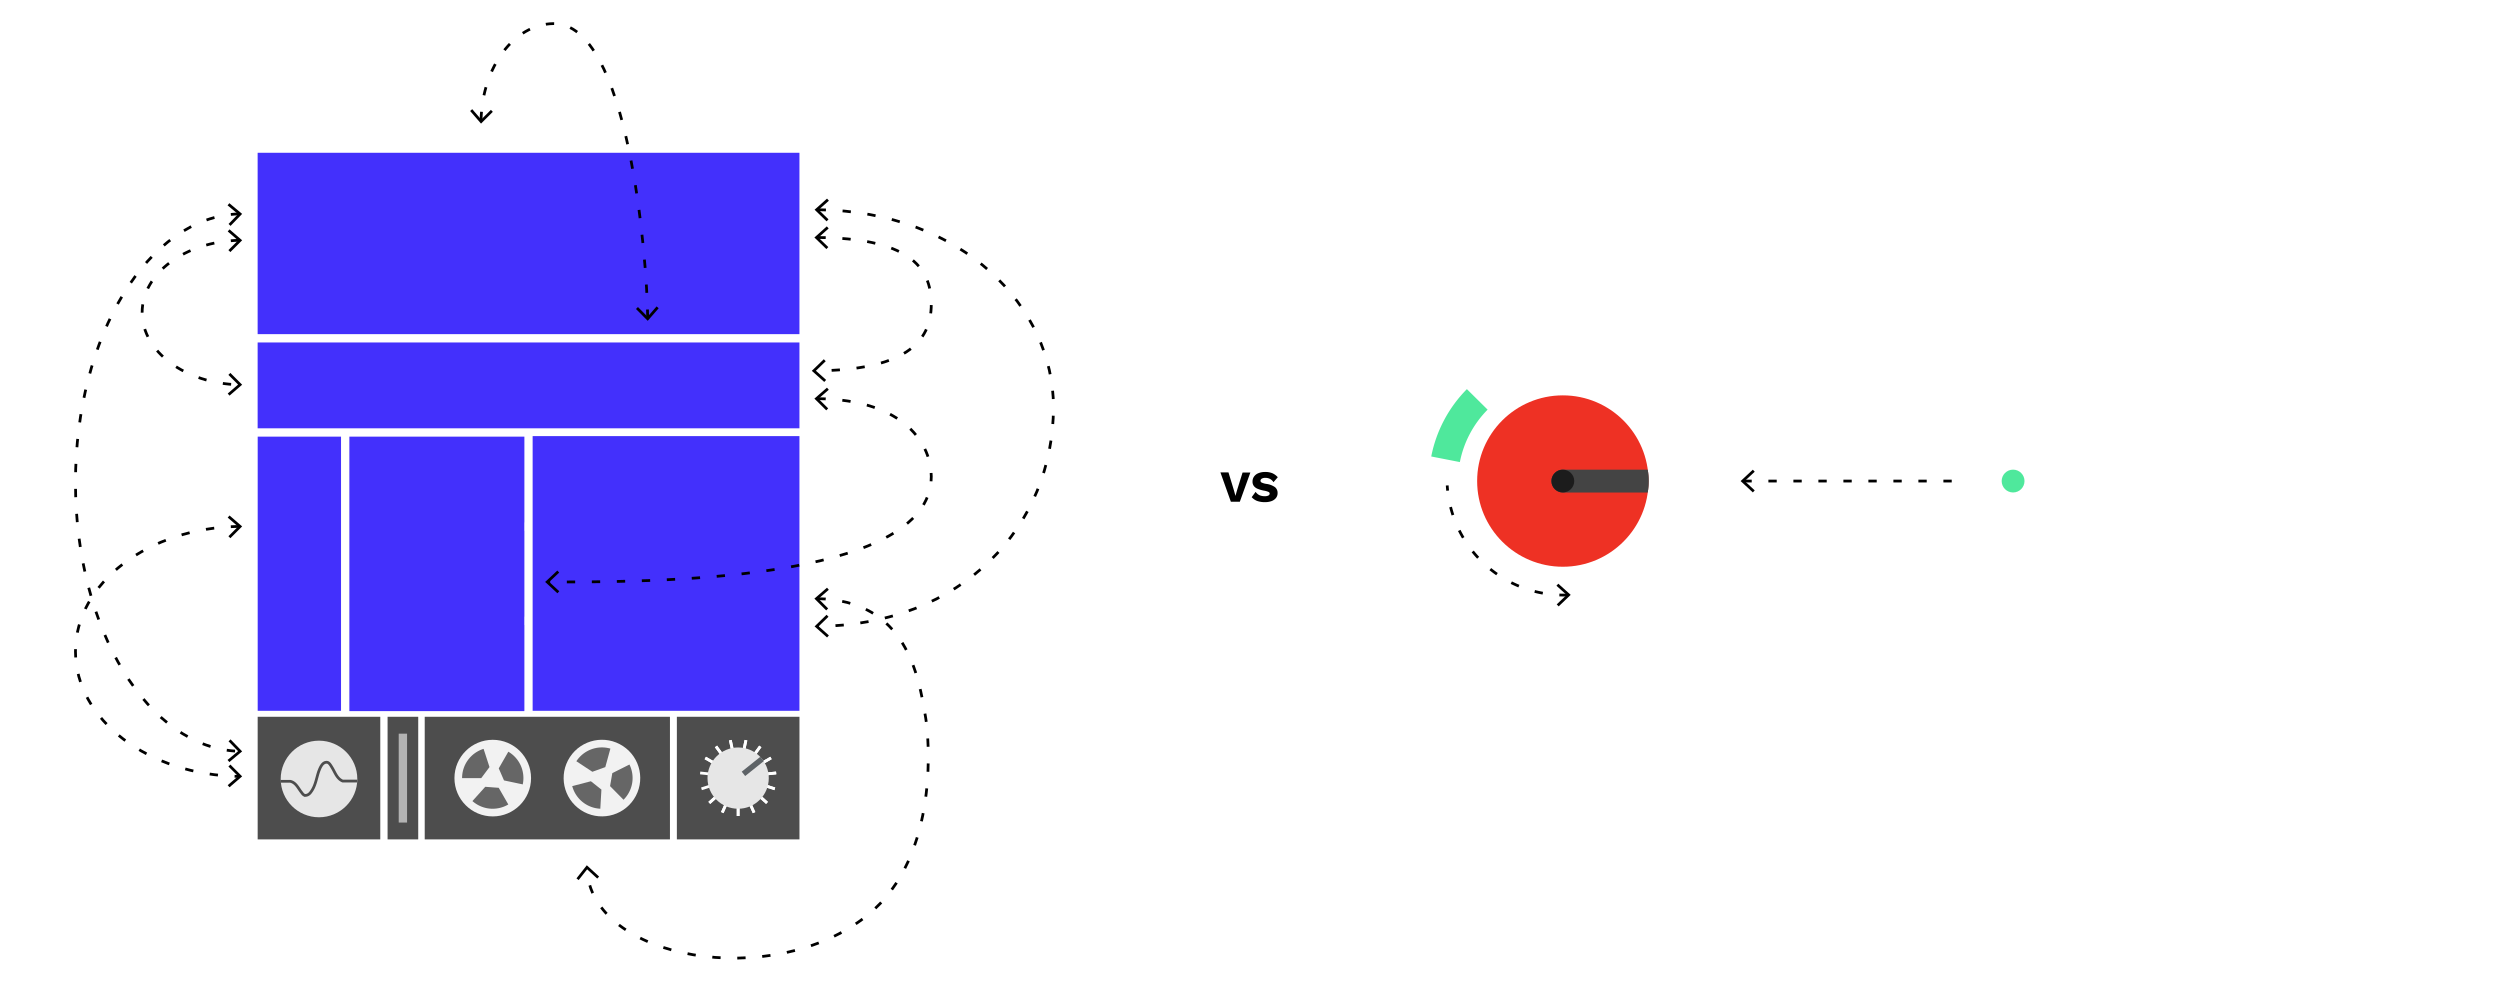 <svg xmlns="http://www.w3.org/2000/svg" viewBox="0 0 900 356"><defs><style>.dfbafdf6-4178-4d69-b91f-5757ad7ba1ae{fill:#ee3124;}.c4ff9a0f-ddf8-4f53-ab3f-916a0227595f{fill:#444;}.\32 69d0dcb-672a-4979-8d1e-72e658ee9c97{fill:#1c1c1c;}.\31 a1e2c01-9c81-4a22-b1cd-bf9895ba7879,.\34 dc3cbaf-e8fb-4131-b0f3-b1868a69b0c2,.\35 cca2206-cf7a-4353-8694-7f0037776f11,.\38 c237c5a-59d5-4d52-b280-42d3d65640a0,.\39 458fb19-06fa-426b-ad54-c7b62b6f3e95,.b2055691-c81d-4a79-8935-a72fb5641e8f{fill:none;stroke-miterlimit:10;}.\34 dc3cbaf-e8fb-4131-b0f3-b1868a69b0c2{stroke:#4fe89c;stroke-width:10.5px;}.\39 458fb19-06fa-426b-ad54-c7b62b6f3e95{stroke:#000;stroke-dasharray:3 6;}.\34 d490c98-d97e-4747-9d10-fe0a47b088ca{fill:#4fe89c;}.c3b351ba-3e1b-4ee0-a6bd-4e1588562cc9{fill:#4d4d4d;}.\38 c237c5a-59d5-4d52-b280-42d3d65640a0{stroke:#fff;}.bd68ad0a-8b91-4a9a-82f5-a5ec45bf72d2{fill:#e6e6e6;}.\31 a1e2c01-9c81-4a22-b1cd-bf9895ba7879{stroke:#5e6367;stroke-width:2px;}.a1d97236-5c38-4cf4-8649-1d7f678ee669{fill:#f2f2f2;}.\37 0d11d26-321d-4fb0-9a22-8d68a8b67b7f{fill:#666;}.\35 cca2206-cf7a-4353-8694-7f0037776f11{stroke:#4d4d4d;}.b2055691-c81d-4a79-8935-a72fb5641e8f{stroke:#b3b3b3;stroke-width:3px;}.ab319cd7-50f4-48bb-bc03-a3cf8d7500c9{fill:#4330fc;}</style></defs><title>Artboard 1 copy 7</title><g id="d3a14846-1340-480c-ae2d-8865d80cab34" data-name="Layer 1"><path d="M446.34,180.62h-3.23l-3.76-10.56h2.9l1.94,6.38.58,2.08.56-2,2-6.42h2.8Z"/><path d="M458,170.34a5.62,5.62,0,0,1,2,1.46l-1.55,1.79a3.42,3.42,0,0,0-1.24-1.18,3.61,3.61,0,0,0-1.7-.38,2.36,2.36,0,0,0-1.28.29.88.88,0,0,0-.45.77.73.73,0,0,0,.47.65,6.14,6.14,0,0,0,1.61.46,7,7,0,0,1,3.13,1.17,2.64,2.64,0,0,1,.94,2.16,2.74,2.74,0,0,1-.58,1.74,3.57,3.57,0,0,1-1.59,1.12,6.46,6.46,0,0,1-2.3.38,8.07,8.07,0,0,1-2.91-.44,5,5,0,0,1-1.94-1.35l1.41-1.92a3.56,3.56,0,0,0,1.41,1.22,4.6,4.6,0,0,0,1.89.35,2.76,2.76,0,0,0,1.32-.25.78.78,0,0,0,.44-.71c0-.25-.16-.45-.47-.6a6.73,6.73,0,0,0-1.58-.44,11.72,11.72,0,0,1-2.25-.65,3.3,3.3,0,0,1-1.38-1,2.61,2.61,0,0,1-.49-1.63,3.07,3.07,0,0,1,.54-1.78,3.5,3.5,0,0,1,1.57-1.22,6.2,6.2,0,0,1,2.44-.44A6.62,6.62,0,0,1,458,170.34Z"/><circle class="dfbafdf6-4178-4d69-b91f-5757ad7ba1ae" cx="562.62" cy="173.18" r="30.85"/><path class="c4ff9a0f-ddf8-4f53-ab3f-916a0227595f" d="M593.2,169.07a30.23,30.23,0,0,1,0,8.23"/><path class="c4ff9a0f-ddf8-4f53-ab3f-916a0227595f" d="M593.2,169.07H562.62a4.11,4.11,0,1,0,0,8.23H593.2a30.23,30.23,0,0,0,0-8.23Z"/><circle class="269d0dcb-672a-4979-8d1e-72e658ee9c97" cx="562.62" cy="173.18" r="4.11"/><path class="4dc3cbaf-e8fb-4131-b0f3-b1868a69b0c2" d="M520.4,165.34a42.13,42.13,0,0,1,11.41-21.56"/><path class="9458fb19-06fa-426b-ad54-c7b62b6f3e95" d="M564.37,214.2A42,42,0,0,1,521,174.76"/><polygon points="560.99 210.13 560.32 210.87 563.98 214.17 560.42 217.58 561.12 218.3 565.45 214.15 560.99 210.13"/><line class="9458fb19-06fa-426b-ad54-c7b62b6f3e95" x1="702.62" y1="173.18" x2="627.71" y2="173.18"/><polygon points="631.02 169.09 631.7 169.82 628.09 173.18 631.7 176.54 631.02 177.27 626.62 173.18 631.02 169.09"/><circle class="4d490c98-d97e-4747-9d10-fe0a47b088ca" cx="724.71" cy="173.18" r="4.11"/><rect class="c3b351ba-3e1b-4ee0-a6bd-4e1588562cc9" x="243.66" y="258.05" width="44.14" height="44.14" transform="translate(531.47 560.23) rotate(180)"/><rect class="c3b351ba-3e1b-4ee0-a6bd-4e1588562cc9" x="92.77" y="258.05" width="44.14" height="44.14" transform="translate(229.67 560.23) rotate(180)"/><rect class="c3b351ba-3e1b-4ee0-a6bd-4e1588562cc9" x="139.53" y="258.05" width="11.03" height="44.14" transform="translate(290.09 560.23) rotate(180)"/><rect class="c3b351ba-3e1b-4ee0-a6bd-4e1588562cc9" x="152.91" y="258.05" width="88.28" height="44.14" transform="translate(394.09 560.23) rotate(180)"/><line class="8c237c5a-59d5-4d52-b280-42d3d65640a0" x1="267.59" y1="270.96" x2="268.54" y2="266.47"/><line class="8c237c5a-59d5-4d52-b280-42d3d65640a0" x1="262.92" y1="266.47" x2="263.88" y2="270.96"/><line class="8c237c5a-59d5-4d52-b280-42d3d65640a0" x1="263.88" y1="270.96" x2="262.92" y2="266.47"/><line class="8c237c5a-59d5-4d52-b280-42d3d65640a0" x1="257.76" y1="268.72" x2="260.46" y2="272.44"/><line class="8c237c5a-59d5-4d52-b280-42d3d65640a0" x1="253.91" y1="272.87" x2="257.89" y2="275.17"/><line class="8c237c5a-59d5-4d52-b280-42d3d65640a0" x1="260.46" y1="272.44" x2="257.76" y2="268.72"/><line class="8c237c5a-59d5-4d52-b280-42d3d65640a0" x1="257.89" y1="275.17" x2="253.91" y2="272.87"/><line class="8c237c5a-59d5-4d52-b280-42d3d65640a0" x1="252.05" y1="278.26" x2="256.62" y2="278.74"/><line class="8c237c5a-59d5-4d52-b280-42d3d65640a0" x1="274.56" y1="282.56" x2="278.93" y2="283.98"/><line class="8c237c5a-59d5-4d52-b280-42d3d65640a0" x1="279.42" y1="278.26" x2="274.84" y2="278.74"/><line class="8c237c5a-59d5-4d52-b280-42d3d65640a0" x1="273.57" y1="275.17" x2="277.56" y2="272.87"/><line class="8c237c5a-59d5-4d52-b280-42d3d65640a0" x1="273.71" y1="268.72" x2="271" y2="272.44"/><line class="8c237c5a-59d5-4d52-b280-42d3d65640a0" x1="268.54" y1="266.47" x2="267.59" y2="270.96"/><line class="8c237c5a-59d5-4d52-b280-42d3d65640a0" x1="271" y1="272.44" x2="273.71" y2="268.72"/><line class="8c237c5a-59d5-4d52-b280-42d3d65640a0" x1="274.84" y1="278.74" x2="279.42" y2="278.26"/><line class="8c237c5a-59d5-4d52-b280-42d3d65640a0" x1="277.56" y1="272.87" x2="273.57" y2="275.17"/><line class="8c237c5a-59d5-4d52-b280-42d3d65640a0" x1="269.58" y1="288.33" x2="271.45" y2="292.53"/><line class="8c237c5a-59d5-4d52-b280-42d3d65640a0" x1="276.12" y1="289.04" x2="272.7" y2="285.97"/><line class="8c237c5a-59d5-4d52-b280-42d3d65640a0" x1="271.45" y1="292.53" x2="269.58" y2="288.33"/><line class="8c237c5a-59d5-4d52-b280-42d3d65640a0" x1="265.73" y1="289.17" x2="265.73" y2="293.76"/><line class="8c237c5a-59d5-4d52-b280-42d3d65640a0" x1="278.93" y1="283.98" x2="274.56" y2="282.56"/><line class="8c237c5a-59d5-4d52-b280-42d3d65640a0" x1="272.7" y1="285.97" x2="276.12" y2="289.04"/><line class="8c237c5a-59d5-4d52-b280-42d3d65640a0" x1="265.73" y1="293.76" x2="265.73" y2="289.17"/><line class="8c237c5a-59d5-4d52-b280-42d3d65640a0" x1="261.89" y1="288.33" x2="260.02" y2="292.53"/><line class="8c237c5a-59d5-4d52-b280-42d3d65640a0" x1="256.91" y1="282.56" x2="252.53" y2="283.98"/><line class="8c237c5a-59d5-4d52-b280-42d3d65640a0" x1="255.35" y1="289.04" x2="258.77" y2="285.97"/><line class="8c237c5a-59d5-4d52-b280-42d3d65640a0" x1="260.02" y1="292.53" x2="261.89" y2="288.33"/><line class="8c237c5a-59d5-4d52-b280-42d3d65640a0" x1="258.77" y1="285.97" x2="255.35" y2="289.04"/><circle class="bd68ad0a-8b91-4a9a-82f5-a5ec45bf72d2" cx="265.73" cy="280.12" r="11.03"/><line class="1a1e2c01-9c81-4a22-b1cd-bf9895ba7879" x1="274.34" y1="273.22" x2="267.64" y2="278.59"/><circle class="a1d97236-5c38-4cf4-8649-1d7f678ee669" cx="177.39" cy="280.12" r="13.79"/><path class="70d11d26-321d-4fb0-9a22-8d68a8b67b7f" d="M181.44,280.95l6.75,1.43A11,11,0,0,0,183,270.61l-3.45,6"/><path class="70d11d26-321d-4fb0-9a22-8d68a8b67b7f" d="M176.22,276.15l-2.13-6.56a11,11,0,0,0-7.74,10.53h6.9"/><path class="70d11d26-321d-4fb0-9a22-8d68a8b67b7f" d="M174.69,283.25l-4.62,5.13a11,11,0,0,0,7.31,2.77,11.18,11.18,0,0,0,1.28-.08,11,11,0,0,0,4.33-1.46l-3.45-6"/><circle class="a1d97236-5c38-4cf4-8649-1d7f678ee669" cx="216.7" cy="280.12" r="13.79" transform="translate(-136.42 307.19) rotate(-56.66)"/><path class="70d11d26-321d-4fb0-9a22-8d68a8b67b7f" d="M219.62,283l4.85,4.91a11,11,0,0,0,2.13-12.68l-6.17,3.1"/><path class="70d11d26-321d-4fb0-9a22-8d68a8b67b7f" d="M217.91,276.16l1.83-6.66a11,11,0,0,0-12.25,4.55l5.76,3.79"/><path class="70d11d26-321d-4fb0-9a22-8d68a8b67b7f" d="M212.72,281.25,206,283a11,11,0,0,0,4.58,6.34,11.18,11.18,0,0,0,1.11.64,11,11,0,0,0,4.42,1.16l.4-6.89"/><circle class="bd68ad0a-8b91-4a9a-82f5-a5ec45bf72d2" cx="114.84" cy="280.43" r="13.79"/><path class="5cca2206-cf7a-4353-8694-7f0037776f11" d="M101,281.27h3.48c2.1.46,2.86,2.52,4.08,4,.38.53.84,1.15,1.45,1.07a2.18,2.18,0,0,0,.94-.28,2.83,2.83,0,0,0,.72-.61,8.52,8.52,0,0,0,.8-1.15c1.2-2,1.51-4.37,2.27-6.59.53-1.38,1.3-3.36,2.9-3.29.84,0,1.38,1.07,1.91,1.91,1.07,1.76,1.76,4,3.81,4.85.62,0,1.19,0,1.72,0h3.48"/><line class="b2055691-c81d-4a79-8935-a72fb5641e8f" x1="145.04" y1="264.12" x2="145.04" y2="296.12"/><polygon class="ab319cd7-50f4-48bb-bc03-a3cf8d7500c9" points="92.75 55 92.75 120.29 92.77 120.29 122.77 120.29 125.77 120.29 155.78 120.29 158.78 120.29 188.78 120.29 191.78 120.29 221.79 120.29 224.79 120.29 254.8 120.29 287.8 120.29 287.8 86.39 287.8 55.49 287.8 55 92.75 55"/><polygon class="ab319cd7-50f4-48bb-bc03-a3cf8d7500c9" points="254.8 123.29 224.79 123.29 221.79 123.29 191.78 123.29 188.78 123.29 158.78 123.29 155.78 123.29 125.77 123.29 122.77 123.29 92.77 123.29 92.75 123.29 92.75 154.19 92.77 154.19 122.77 154.19 125.77 154.19 155.78 154.19 158.78 154.19 188.78 154.19 191.78 154.19 221.79 154.19 224.79 154.19 254.8 154.19 287.8 154.19 287.8 123.29 254.8 123.29"/><polygon class="ab319cd7-50f4-48bb-bc03-a3cf8d7500c9" points="92.77 191.09 92.77 221.99 92.77 224.99 92.77 240 92.77 255.89 122.77 255.89 122.77 240 122.77 224.99 122.77 221.99 122.77 191.09 122.77 157.19 92.77 157.19 92.77 191.09"/><polygon class="ab319cd7-50f4-48bb-bc03-a3cf8d7500c9" points="188.78 188.09 188.78 157.19 188.75 157.19 158.78 157.19 125.77 157.19 125.77 191.09 125.77 221.99 125.77 224.99 125.77 255.89 125.77 256 188.75 256 188.75 255.89 188.78 255.89 188.78 224.99 188.75 224.99 188.75 221.99 188.78 221.99 188.78 191.09 188.75 191.09 188.75 188.09 188.78 188.09"/><polygon class="ab319cd7-50f4-48bb-bc03-a3cf8d7500c9" points="191.75 157 191.75 255.89 191.78 255.89 221.79 255.89 224.79 255.89 254.8 255.89 287.8 255.89 287.8 221.99 287.8 191.09 287.8 188.09 287.8 157.19 287.8 157 191.75 157"/><path class="9458fb19-06fa-426b-ad54-c7b62b6f3e95" d="M86.09,189.51c-32.64.43-58.92,20.41-58.92,45s26.28,44.56,58.92,45"/><polygon points="82.63 185.58 81.97 186.34 85.71 189.55 82.23 193.04 82.94 193.75 87.17 189.5 82.63 185.58"/><polygon points="82.63 283.42 81.97 282.66 85.71 279.44 82.23 275.95 82.94 275.25 87.17 279.5 82.63 283.42"/><path class="9458fb19-06fa-426b-ad54-c7b62b6f3e95" d="M86.09,77c-32.64.93-58.92,43.88-58.92,96.73s26.28,95.8,58.92,96.73"/><polygon points="82.57 73.15 81.92 73.92 85.71 77.08 82.28 80.62 83 81.32 87.17 77 82.57 73.15"/><polygon points="82.57 274.35 81.92 273.58 85.71 270.42 82.28 266.88 83 266.18 87.17 270.5 82.57 274.35"/><path class="9458fb19-06fa-426b-ad54-c7b62b6f3e95" d="M86.09,86.51c-19.38.41-34.92,11.89-34.92,26s15.53,25.57,34.91,26"/><polygon points="82.63 82.57 81.98 83.33 85.71 86.55 82.22 90.04 82.93 90.75 87.17 86.5 82.63 82.57"/><polygon points="82.63 142.43 81.98 141.67 85.71 138.45 82.22 134.96 82.93 134.25 87.17 138.5 82.63 142.43"/><path class="9458fb19-06fa-426b-ad54-c7b62b6f3e95" d="M233.17,114.42c-.22-21.78-7-106.41-34-105.92-14.09.26-25.57,15.54-26,34.91"/><polygon points="237.12 110.97 236.37 110.31 233.13 114.03 229.66 110.53 228.95 111.24 233.18 115.5 237.12 110.97"/><polygon points="169.25 39.96 170 39.3 173.23 43.03 176.72 39.55 177.42 40.26 173.17 44.5 169.25 39.96"/><path class="9458fb19-06fa-426b-ad54-c7b62b6f3e95" d="M294.26,85.5c32.25.22,41,10.15,41,24s-9.65,23.78-41.92,24"/><polygon points="297.49 89.67 298.19 88.95 294.64 85.53 298.32 82.24 297.65 81.5 293.18 85.5 297.49 89.67"/><polygon points="296.57 129.32 297.26 130.04 293.72 133.47 297.4 136.76 296.73 137.5 292.25 133.5 296.57 129.32"/><path class="9458fb19-06fa-426b-ad54-c7b62b6f3e95" d="M294.26,143.51c32.25.37,41,17.12,41,28,0,38.59-103.62,38-137.92,38"/><polygon points="297.44 147.73 298.14 147.02 294.64 143.55 298.36 140.31 297.7 139.56 293.18 143.5 297.44 147.73"/><polygon points="200.64 205.4 201.32 206.13 197.72 209.5 201.34 212.85 200.66 213.58 196.25 209.5 200.64 205.4"/><path class="9458fb19-06fa-426b-ad54-c7b62b6f3e95" d="M294.26,215.51c32.15.6,36.45,27.72,39,43,1,6,5.58,49.59-21,71-34,27.41-99.57,16.1-101-16.92"/><polygon points="297.42 219.74 298.13 219.04 294.64 215.55 298.37 212.33 297.72 211.57 293.18 215.5 297.42 219.74"/><polygon points="215.68 315.56 215 316.29 211.37 312.96 208.31 316.83 207.53 316.21 211.25 311.5 215.68 315.56"/><path class="9458fb19-06fa-426b-ad54-c7b62b6f3e95" d="M294.34,75.5c52.38.47,84.91,35.24,84.91,71,0,42.71-32.53,78.51-84.92,79"/><polygon points="297.56 79.68 298.26 78.96 294.72 75.53 298.4 72.25 297.73 71.5 293.25 75.5 297.56 79.68"/><polygon points="297.56 221.32 298.26 222.03 294.72 225.47 298.4 228.75 297.74 229.49 293.25 225.5 297.56 221.32"/></g></svg>